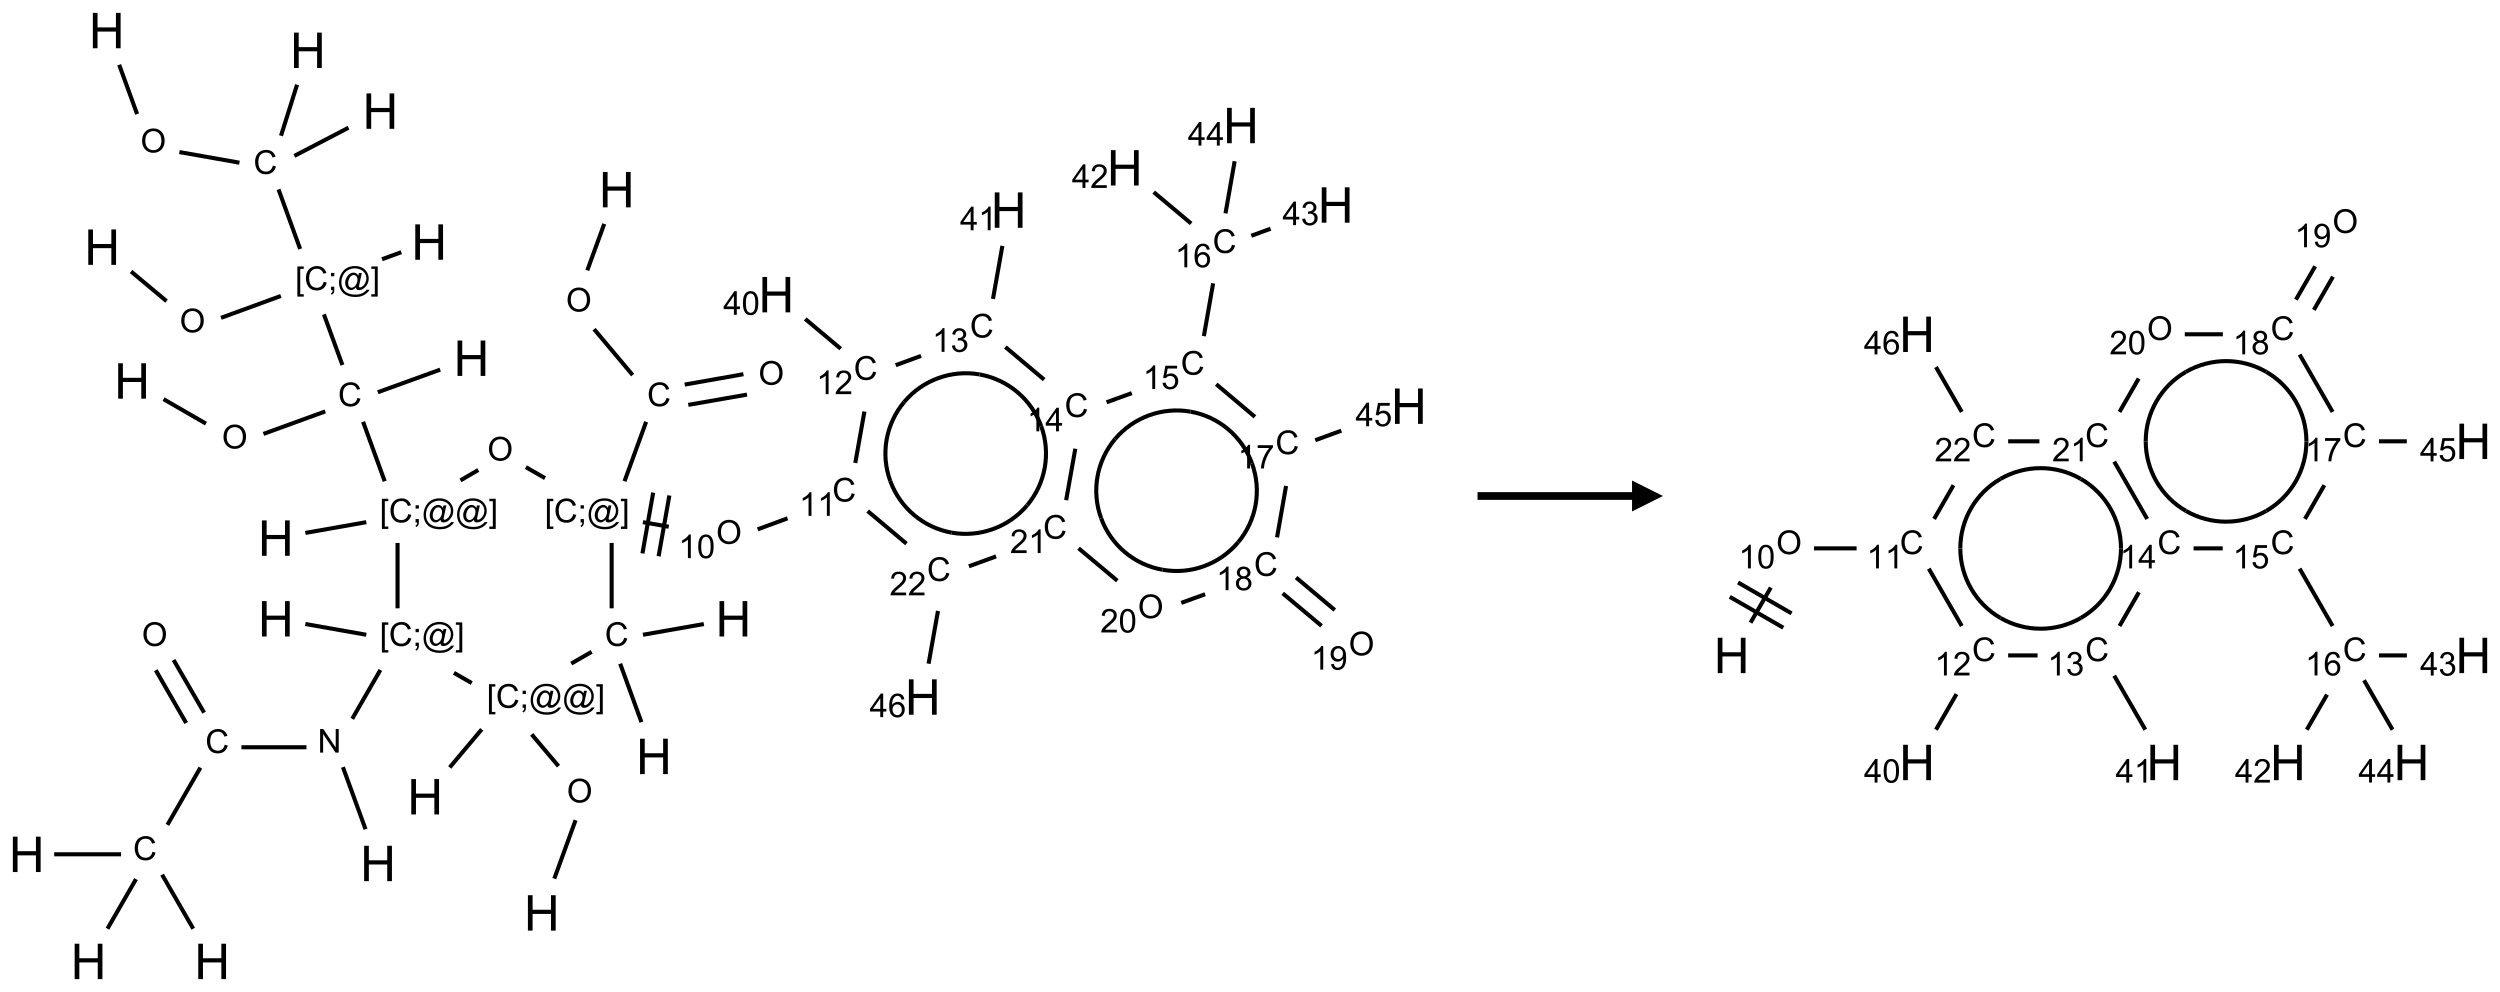 <?xml version="1.0" encoding="UTF-8"?>
<svg xmlns="http://www.w3.org/2000/svg" xmlns:xlink="http://www.w3.org/1999/xlink" width="809" height="321" viewBox="0 0 809 321">
<defs>
<g>
<g id="glyph-0-0">
<path d="M 2 0 L 2 -10 L 10 -10 L 10 0 Z M 2.25 -0.25 L 9.75 -0.25 L 9.75 -9.75 L 2.25 -9.75 Z M 2.25 -0.25 "/>
</g>
<g id="glyph-0-1">
<path d="M 1.281 0 L 1.281 -11.453 L 2.797 -11.453 L 2.797 -6.75 L 8.75 -6.75 L 8.75 -11.453 L 10.266 -11.453 L 10.266 0 L 8.75 0 L 8.75 -5.398 L 2.797 -5.398 L 2.797 0 Z M 1.281 0 "/>
</g>
<g id="glyph-1-0">
<path d="M 1.332 0 L 1.332 -6.668 L 6.668 -6.668 L 6.668 0 Z M 1.5 -0.168 L 6.5 -0.168 L 6.5 -6.5 L 1.5 -6.5 Z M 1.5 -0.168 "/>
</g>
<g id="glyph-1-1">
<path d="M 0.516 -3.719 C 0.516 -4.984 0.855 -5.977 1.535 -6.695 C 2.215 -7.414 3.094 -7.77 4.172 -7.77 C 4.875 -7.77 5.512 -7.602 6.078 -7.266 C 6.645 -6.93 7.074 -6.461 7.371 -5.855 C 7.668 -5.254 7.816 -4.57 7.816 -3.809 C 7.816 -3.035 7.66 -2.34 7.348 -1.73 C 7.035 -1.117 6.594 -0.656 6.02 -0.34 C 5.449 -0.027 4.828 0.129 4.168 0.129 C 3.449 0.129 2.805 -0.043 2.238 -0.391 C 1.672 -0.738 1.246 -1.211 0.953 -1.812 C 0.66 -2.414 0.516 -3.047 0.516 -3.719 Z M 1.559 -3.703 C 1.559 -2.781 1.805 -2.059 2.301 -1.527 C 2.793 -1 3.414 -0.734 4.16 -0.734 C 4.922 -0.734 5.547 -1 6.039 -1.535 C 6.531 -2.07 6.777 -2.828 6.777 -3.812 C 6.777 -4.434 6.672 -4.977 6.461 -5.441 C 6.25 -5.902 5.945 -6.262 5.539 -6.52 C 5.133 -6.773 4.68 -6.902 4.176 -6.902 C 3.461 -6.902 2.848 -6.656 2.332 -6.164 C 1.816 -5.672 1.559 -4.852 1.559 -3.703 Z M 1.559 -3.703 "/>
</g>
<g id="glyph-1-2">
<path d="M 6.27 -2.676 L 7.281 -2.422 C 7.07 -1.594 6.688 -0.961 6.137 -0.523 C 5.586 -0.086 4.914 0.129 4.121 0.129 C 3.297 0.129 2.629 -0.039 2.113 -0.371 C 1.598 -0.707 1.203 -1.191 0.934 -1.828 C 0.664 -2.465 0.531 -3.145 0.531 -3.875 C 0.531 -4.672 0.684 -5.363 0.988 -5.957 C 1.293 -6.547 1.723 -6.996 2.285 -7.305 C 2.844 -7.613 3.461 -7.766 4.137 -7.766 C 4.898 -7.766 5.543 -7.57 6.062 -7.184 C 6.582 -6.793 6.945 -6.246 7.152 -5.543 L 6.156 -5.309 C 5.98 -5.863 5.723 -6.266 5.387 -6.52 C 5.051 -6.773 4.625 -6.902 4.113 -6.902 C 3.527 -6.902 3.039 -6.762 2.645 -6.48 C 2.25 -6.199 1.973 -5.82 1.812 -5.348 C 1.652 -4.871 1.574 -4.383 1.574 -3.879 C 1.574 -3.23 1.668 -2.664 1.855 -2.18 C 2.047 -1.695 2.34 -1.332 2.738 -1.094 C 3.137 -0.855 3.57 -0.734 4.035 -0.734 C 4.602 -0.734 5.082 -0.898 5.473 -1.223 C 5.867 -1.551 6.133 -2.035 6.27 -2.676 Z M 6.27 -2.676 "/>
</g>
<g id="glyph-1-3">
<path d="M 0.723 2.121 L 0.723 -7.637 L 2.793 -7.637 L 2.793 -6.859 L 1.66 -6.859 L 1.66 1.344 L 2.793 1.344 L 2.793 2.121 Z M 0.723 2.121 "/>
</g>
<g id="glyph-1-4">
<path d="M 0.949 -4.465 L 0.949 -5.531 L 2.016 -5.531 L 2.016 -4.465 Z M 0.949 0 L 0.949 -1.066 L 2.016 -1.066 L 2.016 0 C 2.016 0.391 1.945 0.711 1.809 0.949 C 1.668 1.191 1.449 1.379 1.145 1.512 L 0.887 1.109 C 1.082 1.023 1.23 0.895 1.324 0.727 C 1.418 0.559 1.469 0.316 1.48 0 Z M 0.949 0 "/>
</g>
<g id="glyph-1-5">
<path d="M 6.047 -0.848 C 5.82 -0.59 5.57 -0.379 5.289 -0.223 C 5.008 -0.062 4.73 0.016 4.449 0.016 C 4.141 0.016 3.84 -0.074 3.547 -0.254 C 3.254 -0.434 3.02 -0.715 2.836 -1.09 C 2.652 -1.465 2.562 -1.875 2.562 -2.324 C 2.562 -2.875 2.703 -3.43 2.988 -3.98 C 3.27 -4.535 3.621 -4.953 4.043 -5.23 C 4.461 -5.508 4.871 -5.645 5.266 -5.645 C 5.566 -5.645 5.855 -5.566 6.129 -5.41 C 6.402 -5.25 6.641 -5.012 6.84 -4.688 L 7.016 -5.496 L 7.949 -5.496 L 7.199 -2 C 7.094 -1.516 7.043 -1.246 7.043 -1.191 C 7.043 -1.098 7.078 -1.02 7.148 -0.949 C 7.219 -0.883 7.305 -0.848 7.406 -0.848 C 7.59 -0.848 7.832 -0.953 8.129 -1.168 C 8.527 -1.445 8.84 -1.816 9.07 -2.285 C 9.301 -2.75 9.418 -3.234 9.418 -3.73 C 9.418 -4.309 9.27 -4.852 8.973 -5.355 C 8.676 -5.859 8.23 -6.262 7.645 -6.562 C 7.055 -6.863 6.406 -7.016 5.691 -7.016 C 4.879 -7.016 4.137 -6.824 3.465 -6.445 C 2.793 -6.066 2.273 -5.52 1.902 -4.809 C 1.535 -4.098 1.348 -3.34 1.348 -2.527 C 1.348 -1.676 1.535 -0.941 1.902 -0.328 C 2.273 0.285 2.809 0.742 3.508 1.035 C 4.207 1.328 4.984 1.473 5.832 1.473 C 6.742 1.473 7.504 1.32 8.121 1.016 C 8.734 0.711 9.195 0.34 9.5 -0.098 L 10.441 -0.098 C 10.266 0.266 9.961 0.637 9.531 1.016 C 9.102 1.395 8.59 1.695 7.996 1.914 C 7.402 2.133 6.688 2.246 5.848 2.246 C 5.078 2.246 4.367 2.145 3.715 1.949 C 3.066 1.75 2.512 1.453 2.051 1.055 C 1.594 0.656 1.25 0.199 1.016 -0.316 C 0.723 -0.973 0.578 -1.684 0.578 -2.441 C 0.578 -3.289 0.75 -4.098 1.098 -4.863 C 1.523 -5.805 2.125 -6.527 2.902 -7.027 C 3.684 -7.527 4.629 -7.777 5.738 -7.777 C 6.602 -7.777 7.375 -7.602 8.059 -7.246 C 8.746 -6.895 9.285 -6.371 9.684 -5.672 C 10.02 -5.07 10.188 -4.418 10.188 -3.715 C 10.188 -2.707 9.832 -1.812 9.125 -1.031 C 8.492 -0.328 7.801 0.02 7.051 0.02 C 6.812 0.02 6.617 -0.016 6.473 -0.09 C 6.324 -0.16 6.215 -0.266 6.145 -0.402 C 6.102 -0.488 6.066 -0.637 6.047 -0.848 Z M 3.527 -2.262 C 3.527 -1.785 3.641 -1.414 3.863 -1.152 C 4.09 -0.887 4.348 -0.754 4.641 -0.754 C 4.836 -0.754 5.039 -0.812 5.254 -0.93 C 5.469 -1.047 5.676 -1.219 5.871 -1.449 C 6.066 -1.676 6.23 -1.969 6.355 -2.32 C 6.48 -2.672 6.543 -3.027 6.543 -3.379 C 6.543 -3.852 6.426 -4.219 6.191 -4.48 C 5.957 -4.738 5.672 -4.871 5.332 -4.871 C 5.109 -4.871 4.902 -4.812 4.707 -4.699 C 4.512 -4.586 4.32 -4.406 4.137 -4.156 C 3.953 -3.906 3.805 -3.602 3.691 -3.246 C 3.582 -2.887 3.527 -2.559 3.527 -2.262 Z M 3.527 -2.262 "/>
</g>
<g id="glyph-1-6">
<path d="M 2.27 2.121 L 0.203 2.121 L 0.203 1.344 L 1.332 1.344 L 1.332 -6.859 L 0.203 -6.859 L 0.203 -7.637 L 2.27 -7.637 Z M 2.27 2.121 "/>
</g>
<g id="glyph-1-7">
<path d="M 3.973 0 L 3.035 0 L 3.035 -5.973 C 2.809 -5.758 2.516 -5.543 2.148 -5.328 C 1.781 -5.113 1.453 -4.953 1.16 -4.844 L 1.16 -5.75 C 1.684 -5.996 2.145 -6.297 2.535 -6.645 C 2.93 -6.996 3.207 -7.336 3.371 -7.668 L 3.973 -7.668 Z M 3.973 0 "/>
</g>
<g id="glyph-1-8">
<path d="M 0.441 -3.766 C 0.441 -4.668 0.535 -5.395 0.723 -5.945 C 0.906 -6.496 1.184 -6.922 1.551 -7.219 C 1.918 -7.516 2.375 -7.668 2.934 -7.668 C 3.344 -7.668 3.703 -7.586 4.012 -7.418 C 4.32 -7.254 4.574 -7.016 4.777 -6.707 C 4.977 -6.395 5.137 -6.016 5.25 -5.57 C 5.363 -5.125 5.422 -4.523 5.422 -3.766 C 5.422 -2.871 5.328 -2.148 5.145 -1.598 C 4.961 -1.047 4.688 -0.621 4.32 -0.32 C 3.953 -0.02 3.492 0.129 2.934 0.129 C 2.195 0.129 1.617 -0.133 1.199 -0.66 C 0.695 -1.297 0.441 -2.332 0.441 -3.766 Z M 1.406 -3.766 C 1.406 -2.512 1.555 -1.68 1.848 -1.262 C 2.141 -0.848 2.5 -0.641 2.934 -0.641 C 3.363 -0.641 3.727 -0.848 4.02 -1.266 C 4.312 -1.684 4.457 -2.516 4.457 -3.766 C 4.457 -5.023 4.312 -5.859 4.02 -6.27 C 3.727 -6.684 3.359 -6.891 2.922 -6.891 C 2.492 -6.891 2.148 -6.707 1.891 -6.344 C 1.566 -5.879 1.406 -5.02 1.406 -3.766 Z M 1.406 -3.766 "/>
</g>
<g id="glyph-1-9">
<path d="M 5.371 -0.902 L 5.371 0 L 0.324 0 C 0.316 -0.227 0.352 -0.441 0.434 -0.652 C 0.562 -0.996 0.766 -1.332 1.051 -1.668 C 1.332 -2 1.742 -2.387 2.277 -2.824 C 3.105 -3.504 3.668 -4.043 3.957 -4.441 C 4.25 -4.84 4.395 -5.215 4.395 -5.566 C 4.395 -5.938 4.262 -6.254 3.996 -6.508 C 3.73 -6.762 3.387 -6.891 2.957 -6.891 C 2.508 -6.891 2.145 -6.754 1.875 -6.484 C 1.605 -6.215 1.469 -5.84 1.465 -5.359 L 0.5 -5.457 C 0.566 -6.176 0.812 -6.727 1.246 -7.102 C 1.676 -7.477 2.254 -7.668 2.98 -7.668 C 3.711 -7.668 4.293 -7.465 4.719 -7.059 C 5.145 -6.652 5.359 -6.148 5.359 -5.547 C 5.359 -5.242 5.297 -4.941 5.172 -4.645 C 5.047 -4.352 4.84 -4.039 4.551 -3.715 C 4.262 -3.387 3.777 -2.938 3.105 -2.371 C 2.543 -1.898 2.18 -1.578 2.02 -1.41 C 1.859 -1.242 1.73 -1.07 1.625 -0.902 Z M 5.371 -0.902 "/>
</g>
<g id="glyph-1-10">
<path d="M 3.449 0 L 3.449 -1.828 L 0.137 -1.828 L 0.137 -2.688 L 3.621 -7.637 L 4.387 -7.637 L 4.387 -2.688 L 5.418 -2.688 L 5.418 -1.828 L 4.387 -1.828 L 4.387 0 Z M 3.449 -2.688 L 3.449 -6.129 L 1.059 -2.688 Z M 3.449 -2.688 "/>
</g>
<g id="glyph-1-11">
<path d="M 0.449 -2.016 L 1.387 -2.141 C 1.492 -1.609 1.676 -1.227 1.934 -0.992 C 2.191 -0.758 2.508 -0.641 2.879 -0.641 C 3.32 -0.641 3.695 -0.793 3.996 -1.098 C 4.301 -1.402 4.453 -1.781 4.453 -2.234 C 4.453 -2.664 4.312 -3.02 4.031 -3.301 C 3.75 -3.578 3.391 -3.719 2.957 -3.719 C 2.781 -3.719 2.562 -3.684 2.297 -3.613 L 2.402 -4.438 C 2.465 -4.43 2.516 -4.426 2.551 -4.426 C 2.949 -4.426 3.312 -4.531 3.629 -4.738 C 3.949 -4.949 4.109 -5.27 4.109 -5.703 C 4.109 -6.047 3.992 -6.332 3.762 -6.559 C 3.527 -6.785 3.227 -6.895 2.859 -6.895 C 2.496 -6.895 2.191 -6.781 1.949 -6.551 C 1.707 -6.324 1.547 -5.98 1.48 -5.52 L 0.543 -5.688 C 0.656 -6.316 0.918 -6.805 1.324 -7.148 C 1.73 -7.492 2.234 -7.668 2.84 -7.668 C 3.254 -7.668 3.641 -7.578 3.988 -7.398 C 4.34 -7.219 4.609 -6.977 4.793 -6.668 C 4.98 -6.359 5.074 -6.031 5.074 -5.684 C 5.074 -5.352 4.984 -5.051 4.809 -4.781 C 4.629 -4.512 4.367 -4.297 4.02 -4.137 C 4.473 -4.031 4.824 -3.816 5.074 -3.488 C 5.324 -3.16 5.449 -2.75 5.449 -2.254 C 5.449 -1.59 5.203 -1.023 4.719 -0.559 C 4.234 -0.098 3.617 0.137 2.875 0.137 C 2.203 0.137 1.648 -0.062 1.207 -0.465 C 0.762 -0.863 0.512 -1.379 0.449 -2.016 Z M 0.449 -2.016 "/>
</g>
<g id="glyph-1-12">
<path d="M 0.441 -2 L 1.426 -2.082 C 1.5 -1.605 1.668 -1.242 1.934 -1.004 C 2.199 -0.762 2.52 -0.641 2.895 -0.641 C 3.348 -0.641 3.73 -0.812 4.043 -1.152 C 4.355 -1.492 4.512 -1.941 4.512 -2.504 C 4.512 -3.039 4.359 -3.461 4.059 -3.77 C 3.758 -4.078 3.367 -4.234 2.879 -4.234 C 2.578 -4.234 2.305 -4.164 2.062 -4.027 C 1.82 -3.891 1.629 -3.715 1.488 -3.496 L 0.609 -3.609 L 1.348 -7.531 L 5.145 -7.531 L 5.145 -6.637 L 2.098 -6.637 L 1.688 -4.582 C 2.145 -4.902 2.625 -5.062 3.129 -5.062 C 3.797 -5.062 4.359 -4.832 4.816 -4.371 C 5.277 -3.91 5.504 -3.312 5.504 -2.59 C 5.504 -1.898 5.305 -1.301 4.902 -0.797 C 4.41 -0.18 3.742 0.129 2.895 0.129 C 2.199 0.129 1.633 -0.062 1.195 -0.453 C 0.758 -0.844 0.504 -1.359 0.441 -2 Z M 0.441 -2 "/>
</g>
<g id="glyph-1-13">
<path d="M 5.309 -5.766 L 4.375 -5.691 C 4.293 -6.059 4.172 -6.328 4.02 -6.496 C 3.766 -6.762 3.453 -6.895 3.082 -6.895 C 2.785 -6.895 2.523 -6.812 2.297 -6.645 C 2 -6.43 1.77 -6.117 1.598 -5.703 C 1.43 -5.289 1.34 -4.703 1.332 -3.938 C 1.559 -4.281 1.836 -4.535 2.16 -4.703 C 2.488 -4.871 2.828 -4.953 3.188 -4.953 C 3.812 -4.953 4.344 -4.723 4.785 -4.262 C 5.223 -3.801 5.441 -3.207 5.441 -2.48 C 5.441 -2 5.34 -1.555 5.133 -1.145 C 4.926 -0.73 4.641 -0.418 4.281 -0.199 C 3.922 0.02 3.512 0.129 3.051 0.129 C 2.27 0.129 1.633 -0.156 1.141 -0.73 C 0.648 -1.305 0.402 -2.254 0.402 -3.574 C 0.402 -5.051 0.672 -6.121 1.219 -6.793 C 1.695 -7.375 2.336 -7.668 3.141 -7.668 C 3.742 -7.668 4.234 -7.5 4.617 -7.16 C 5 -6.824 5.23 -6.359 5.309 -5.766 Z M 1.48 -2.473 C 1.48 -2.152 1.547 -1.844 1.684 -1.547 C 1.82 -1.25 2.016 -1.027 2.262 -0.871 C 2.508 -0.719 2.766 -0.641 3.035 -0.641 C 3.434 -0.641 3.773 -0.801 4.059 -1.121 C 4.344 -1.441 4.484 -1.875 4.484 -2.422 C 4.484 -2.949 4.344 -3.367 4.062 -3.668 C 3.781 -3.973 3.426 -4.125 3 -4.125 C 2.578 -4.125 2.219 -3.973 1.922 -3.668 C 1.625 -3.363 1.48 -2.969 1.48 -2.473 Z M 1.48 -2.473 "/>
</g>
<g id="glyph-1-14">
<path d="M 0.504 -6.637 L 0.504 -7.535 L 5.449 -7.535 L 5.449 -6.809 C 4.961 -6.289 4.48 -5.602 4.004 -4.746 C 3.527 -3.887 3.156 -3.004 2.895 -2.098 C 2.707 -1.461 2.59 -0.762 2.535 0 L 1.574 0 C 1.582 -0.602 1.703 -1.328 1.926 -2.176 C 2.152 -3.027 2.477 -3.848 2.898 -4.637 C 3.32 -5.426 3.77 -6.094 4.246 -6.637 Z M 0.504 -6.637 "/>
</g>
<g id="glyph-1-15">
<path d="M 1.887 -4.141 C 1.496 -4.281 1.207 -4.484 1.02 -4.75 C 0.832 -5.016 0.738 -5.328 0.738 -5.699 C 0.738 -6.254 0.938 -6.719 1.34 -7.098 C 1.738 -7.477 2.27 -7.668 2.934 -7.668 C 3.598 -7.668 4.137 -7.473 4.543 -7.086 C 4.949 -6.699 5.152 -6.227 5.152 -5.672 C 5.152 -5.316 5.059 -5.008 4.871 -4.746 C 4.688 -4.484 4.406 -4.281 4.027 -4.141 C 4.496 -3.988 4.852 -3.742 5.098 -3.402 C 5.34 -3.062 5.465 -2.656 5.465 -2.184 C 5.465 -1.531 5.234 -0.98 4.77 -0.535 C 4.309 -0.09 3.703 0.129 2.949 0.129 C 2.195 0.129 1.586 -0.094 1.125 -0.539 C 0.664 -0.984 0.434 -1.543 0.434 -2.207 C 0.434 -2.703 0.559 -3.121 0.809 -3.457 C 1.062 -3.793 1.422 -4.02 1.887 -4.141 Z M 1.699 -5.73 C 1.699 -5.367 1.812 -5.074 2.047 -4.844 C 2.281 -4.613 2.582 -4.5 2.953 -4.5 C 3.312 -4.5 3.609 -4.613 3.84 -4.84 C 4.07 -5.066 4.188 -5.348 4.188 -5.676 C 4.188 -6.02 4.07 -6.309 3.832 -6.543 C 3.594 -6.777 3.297 -6.895 2.941 -6.895 C 2.586 -6.895 2.289 -6.781 2.051 -6.551 C 1.816 -6.324 1.699 -6.047 1.699 -5.73 Z M 1.395 -2.203 C 1.395 -1.938 1.461 -1.676 1.586 -1.426 C 1.711 -1.176 1.902 -0.984 2.152 -0.848 C 2.402 -0.711 2.672 -0.641 2.957 -0.641 C 3.406 -0.641 3.777 -0.785 4.066 -1.074 C 4.359 -1.363 4.504 -1.727 4.504 -2.172 C 4.504 -2.625 4.355 -2.996 4.055 -3.293 C 3.754 -3.586 3.379 -3.734 2.926 -3.734 C 2.484 -3.734 2.121 -3.59 1.832 -3.297 C 1.543 -3.004 1.395 -2.641 1.395 -2.203 Z M 1.395 -2.203 "/>
</g>
<g id="glyph-1-16">
<path d="M 0.582 -1.766 L 1.484 -1.848 C 1.562 -1.426 1.707 -1.117 1.922 -0.926 C 2.137 -0.734 2.414 -0.641 2.75 -0.641 C 3.039 -0.641 3.289 -0.707 3.508 -0.84 C 3.727 -0.973 3.902 -1.148 4.043 -1.367 C 4.18 -1.586 4.297 -1.887 4.391 -2.262 C 4.484 -2.637 4.531 -3.016 4.531 -3.406 C 4.531 -3.449 4.531 -3.512 4.527 -3.594 C 4.34 -3.297 4.082 -3.055 3.758 -2.867 C 3.434 -2.68 3.082 -2.59 2.703 -2.59 C 2.07 -2.59 1.535 -2.816 1.098 -3.277 C 0.66 -3.734 0.441 -4.34 0.441 -5.09 C 0.441 -5.863 0.672 -6.484 1.129 -6.957 C 1.586 -7.43 2.156 -7.668 2.844 -7.668 C 3.34 -7.668 3.793 -7.531 4.207 -7.266 C 4.617 -7 4.93 -6.617 5.145 -6.121 C 5.355 -5.629 5.465 -4.91 5.465 -3.973 C 5.465 -2.996 5.359 -2.223 5.145 -1.645 C 4.934 -1.066 4.617 -0.625 4.199 -0.324 C 3.781 -0.02 3.293 0.129 2.73 0.129 C 2.133 0.129 1.645 -0.035 1.266 -0.367 C 0.887 -0.699 0.66 -1.164 0.582 -1.766 Z M 4.422 -5.137 C 4.422 -5.676 4.277 -6.102 3.992 -6.418 C 3.707 -6.734 3.359 -6.891 2.957 -6.891 C 2.543 -6.891 2.18 -6.719 1.871 -6.379 C 1.562 -6.039 1.406 -5.598 1.406 -5.059 C 1.406 -4.57 1.555 -4.176 1.848 -3.871 C 2.141 -3.566 2.5 -3.418 2.934 -3.418 C 3.367 -3.418 3.723 -3.57 4.004 -3.871 C 4.281 -4.176 4.422 -4.598 4.422 -5.137 Z M 4.422 -5.137 "/>
</g>
<g id="glyph-1-17">
<path d="M 0.812 0 L 0.812 -7.637 L 1.848 -7.637 L 5.859 -1.641 L 5.859 -7.637 L 6.828 -7.637 L 6.828 0 L 5.793 0 L 1.781 -6 L 1.781 0 Z M 0.812 0 "/>
</g>
</g>
</defs>
<path fill="none" stroke-width="0.033" stroke-linecap="butt" stroke-linejoin="miter" stroke="rgb(0%, 0%, 0%)" stroke-opacity="1" stroke-miterlimit="10" d="M 4.672 1.564 L 4.535 1.94 " transform="matrix(40, 0, 0, 40, 8.65, 9.891)"/>
<path fill="none" stroke-width="0.033" stroke-linecap="butt" stroke-linejoin="miter" stroke="rgb(0%, 0%, 0%)" stroke-opacity="1" stroke-miterlimit="10" d="M 4.59 2.416 L 4.902 2.787 " transform="matrix(40, 0, 0, 40, 8.65, 9.891)"/>
<path fill="none" stroke-width="0.033" stroke-linecap="butt" stroke-linejoin="miter" stroke="rgb(0%, 0%, 0%)" stroke-opacity="1" stroke-miterlimit="10" d="M 5.352 3.028 L 5.827 2.945 " transform="matrix(40, 0, 0, 40, 8.65, 9.891)"/>
<path fill="none" stroke-width="0.033" stroke-linecap="butt" stroke-linejoin="miter" stroke="rgb(0%, 0%, 0%)" stroke-opacity="1" stroke-miterlimit="10" d="M 5.323 2.864 L 5.798 2.78 " transform="matrix(40, 0, 0, 40, 8.65, 9.891)"/>
<path fill="none" stroke-width="0.033" stroke-linecap="butt" stroke-linejoin="miter" stroke="rgb(0%, 0%, 0%)" stroke-opacity="1" stroke-miterlimit="10" d="M 5.011 3.165 L 4.836 3.646 " transform="matrix(40, 0, 0, 40, 8.65, 9.891)"/>
<path fill="none" stroke-width="0.033" stroke-linecap="butt" stroke-linejoin="miter" stroke="rgb(0%, 0%, 0%)" stroke-opacity="1" stroke-miterlimit="10" d="M 4.985 3.977 L 5.194 4.014 " transform="matrix(40, 0, 0, 40, 8.65, 9.891)"/>
<path fill="none" stroke-width="0.033" stroke-linecap="butt" stroke-linejoin="miter" stroke="rgb(0%, 0%, 0%)" stroke-opacity="1" stroke-miterlimit="10" d="M 5.112 4.253 L 5.199 3.761 " transform="matrix(40, 0, 0, 40, 8.65, 9.891)"/>
<path fill="none" stroke-width="0.033" stroke-linecap="butt" stroke-linejoin="miter" stroke="rgb(0%, 0%, 0%)" stroke-opacity="1" stroke-miterlimit="10" d="M 4.981 4.23 L 5.068 3.738 " transform="matrix(40, 0, 0, 40, 8.65, 9.891)"/>
<path fill="none" stroke-width="0.033" stroke-linecap="butt" stroke-linejoin="miter" stroke="rgb(0%, 0%, 0%)" stroke-opacity="1" stroke-miterlimit="10" d="M 5.913 4.035 L 6.155 3.946 " transform="matrix(40, 0, 0, 40, 8.65, 9.891)"/>
<path fill="none" stroke-width="0.033" stroke-linecap="butt" stroke-linejoin="miter" stroke="rgb(0%, 0%, 0%)" stroke-opacity="1" stroke-miterlimit="10" d="M 6.703 3.498 L 6.777 3.082 " transform="matrix(40, 0, 0, 40, 8.65, 9.891)"/>
<path fill="none" stroke-width="0.033" stroke-linecap="butt" stroke-linejoin="miter" stroke="rgb(0%, 0%, 0%)" stroke-opacity="1" stroke-miterlimit="10" d="M 6.585 2.574 L 6.298 2.333 " transform="matrix(40, 0, 0, 40, 8.65, 9.891)"/>
<path fill="none" stroke-width="0.033" stroke-linecap="butt" stroke-linejoin="miter" stroke="rgb(0%, 0%, 0%)" stroke-opacity="1" stroke-miterlimit="10" d="M 7.03 2.707 L 7.235 2.632 " transform="matrix(40, 0, 0, 40, 8.65, 9.891)"/>
<path fill="none" stroke-width="0.033" stroke-linecap="butt" stroke-linejoin="miter" stroke="rgb(0%, 0%, 0%)" stroke-opacity="1" stroke-miterlimit="10" d="M 7.817 2.171 L 7.893 1.742 " transform="matrix(40, 0, 0, 40, 8.65, 9.891)"/>
<path fill="none" stroke-width="0.033" stroke-linecap="butt" stroke-linejoin="miter" stroke="rgb(0%, 0%, 0%)" stroke-opacity="1" stroke-miterlimit="10" d="M 7.917 2.56 L 8.231 2.824 " transform="matrix(40, 0, 0, 40, 8.65, 9.891)"/>
<path fill="none" stroke-width="0.033" stroke-linecap="butt" stroke-linejoin="miter" stroke="rgb(0%, 0%, 0%)" stroke-opacity="1" stroke-miterlimit="10" d="M 8.736 3.007 L 8.94 2.933 " transform="matrix(40, 0, 0, 40, 8.65, 9.891)"/>
<path fill="none" stroke-width="0.033" stroke-linecap="butt" stroke-linejoin="miter" stroke="rgb(0%, 0%, 0%)" stroke-opacity="1" stroke-miterlimit="10" d="M 9.523 2.472 L 9.598 2.045 " transform="matrix(40, 0, 0, 40, 8.65, 9.891)"/>
<path fill="none" stroke-width="0.033" stroke-linecap="butt" stroke-linejoin="miter" stroke="rgb(0%, 0%, 0%)" stroke-opacity="1" stroke-miterlimit="10" d="M 9.42 1.561 L 9.117 1.307 " transform="matrix(40, 0, 0, 40, 8.65, 9.891)"/>
<path fill="none" stroke-width="0.033" stroke-linecap="butt" stroke-linejoin="miter" stroke="rgb(0%, 0%, 0%)" stroke-opacity="1" stroke-miterlimit="10" d="M 9.907 1.66 L 10.063 1.603 " transform="matrix(40, 0, 0, 40, 8.65, 9.891)"/>
<path fill="none" stroke-width="0.033" stroke-linecap="butt" stroke-linejoin="miter" stroke="rgb(0%, 0%, 0%)" stroke-opacity="1" stroke-miterlimit="10" d="M 9.698 1.479 L 9.772 1.057 " transform="matrix(40, 0, 0, 40, 8.65, 9.891)"/>
<path fill="none" stroke-width="0.033" stroke-linecap="butt" stroke-linejoin="miter" stroke="rgb(0%, 0%, 0%)" stroke-opacity="1" stroke-miterlimit="10" d="M 9.623 2.861 L 9.936 3.125 " transform="matrix(40, 0, 0, 40, 8.65, 9.891)"/>
<path fill="none" stroke-width="0.033" stroke-linecap="butt" stroke-linejoin="miter" stroke="rgb(0%, 0%, 0%)" stroke-opacity="1" stroke-miterlimit="10" d="M 10.424 3.314 L 10.635 3.237 " transform="matrix(40, 0, 0, 40, 8.65, 9.891)"/>
<path fill="none" stroke-width="0.033" stroke-linecap="butt" stroke-linejoin="miter" stroke="rgb(0%, 0%, 0%)" stroke-opacity="1" stroke-miterlimit="10" d="M 10.188 3.684 L 10.115 4.1 " transform="matrix(40, 0, 0, 40, 8.65, 9.891)"/>
<path fill="none" stroke-width="0.033" stroke-linecap="butt" stroke-linejoin="miter" stroke="rgb(0%, 0%, 0%)" stroke-opacity="1" stroke-miterlimit="10" d="M 10.161 4.553 L 10.475 4.816 " transform="matrix(40, 0, 0, 40, 8.65, 9.891)"/>
<path fill="none" stroke-width="0.033" stroke-linecap="butt" stroke-linejoin="miter" stroke="rgb(0%, 0%, 0%)" stroke-opacity="1" stroke-miterlimit="10" d="M 10.269 4.425 L 10.582 4.688 " transform="matrix(40, 0, 0, 40, 8.65, 9.891)"/>
<path fill="none" stroke-width="0.033" stroke-linecap="butt" stroke-linejoin="miter" stroke="rgb(0%, 0%, 0%)" stroke-opacity="1" stroke-miterlimit="10" d="M 9.533 4.56 L 9.34 4.63 " transform="matrix(40, 0, 0, 40, 8.65, 9.891)"/>
<path fill="none" stroke-width="0.033" stroke-linecap="butt" stroke-linejoin="miter" stroke="rgb(0%, 0%, 0%)" stroke-opacity="1" stroke-miterlimit="10" d="M 8.823 4.451 L 8.509 4.188 " transform="matrix(40, 0, 0, 40, 8.65, 9.891)"/>
<path fill="none" stroke-width="0.033" stroke-linecap="butt" stroke-linejoin="miter" stroke="rgb(0%, 0%, 0%)" stroke-opacity="1" stroke-miterlimit="10" d="M 8.409 3.799 L 8.483 3.383 " transform="matrix(40, 0, 0, 40, 8.65, 9.891)"/>
<path fill="none" stroke-width="0.033" stroke-linecap="butt" stroke-linejoin="miter" stroke="rgb(0%, 0%, 0%)" stroke-opacity="1" stroke-miterlimit="10" d="M 7.842 4.254 L 7.622 4.334 " transform="matrix(40, 0, 0, 40, 8.65, 9.891)"/>
<path fill="none" stroke-width="0.033" stroke-linecap="butt" stroke-linejoin="miter" stroke="rgb(0%, 0%, 0%)" stroke-opacity="1" stroke-miterlimit="10" d="M 7.117 4.151 L 6.803 3.887 " transform="matrix(40, 0, 0, 40, 8.65, 9.891)"/>
<path fill="none" stroke-width="0.033" stroke-linecap="butt" stroke-linejoin="miter" stroke="rgb(0%, 0%, 0%)" stroke-opacity="1" stroke-miterlimit="10" d="M 7.372 4.695 L 7.296 5.122 " transform="matrix(40, 0, 0, 40, 8.65, 9.891)"/>
<path fill="none" stroke-width="0.033" stroke-linecap="butt" stroke-linejoin="miter" stroke="rgb(0%, 0%, 0%)" stroke-opacity="1" stroke-miterlimit="10" d="M 4.193 3.621 L 4.038 3.532 " transform="matrix(40, 0, 0, 40, 8.65, 9.891)"/>
<path fill="none" stroke-width="0.033" stroke-linecap="butt" stroke-linejoin="miter" stroke="rgb(0%, 0%, 0%)" stroke-opacity="1" stroke-miterlimit="10" d="M 3.653 3.555 L 3.509 3.639 " transform="matrix(40, 0, 0, 40, 8.65, 9.891)"/>
<path fill="none" stroke-width="0.033" stroke-linecap="butt" stroke-linejoin="miter" stroke="rgb(0%, 0%, 0%)" stroke-opacity="1" stroke-miterlimit="10" d="M 2.747 3.977 L 2.254 4.064 " transform="matrix(40, 0, 0, 40, 8.65, 9.891)"/>
<path fill="none" stroke-width="0.033" stroke-linecap="butt" stroke-linejoin="miter" stroke="rgb(0%, 0%, 0%)" stroke-opacity="1" stroke-miterlimit="10" d="M 2.896 3.646 L 2.721 3.165 " transform="matrix(40, 0, 0, 40, 8.65, 9.891)"/>
<path fill="none" stroke-width="0.033" stroke-linecap="butt" stroke-linejoin="miter" stroke="rgb(0%, 0%, 0%)" stroke-opacity="1" stroke-miterlimit="10" d="M 2.84 2.926 L 3.345 2.743 " transform="matrix(40, 0, 0, 40, 8.65, 9.891)"/>
<path fill="none" stroke-width="0.033" stroke-linecap="butt" stroke-linejoin="miter" stroke="rgb(0%, 0%, 0%)" stroke-opacity="1" stroke-miterlimit="10" d="M 2.415 3.081 L 1.915 3.263 " transform="matrix(40, 0, 0, 40, 8.65, 9.891)"/>
<path fill="none" stroke-width="0.033" stroke-linecap="butt" stroke-linejoin="miter" stroke="rgb(0%, 0%, 0%)" stroke-opacity="1" stroke-miterlimit="10" d="M 1.45 3.18 L 1.107 2.982 " transform="matrix(40, 0, 0, 40, 8.65, 9.891)"/>
<path fill="none" stroke-width="0.033" stroke-linecap="butt" stroke-linejoin="miter" stroke="rgb(0%, 0%, 0%)" stroke-opacity="1" stroke-miterlimit="10" d="M 2.554 2.706 L 2.404 2.296 " transform="matrix(40, 0, 0, 40, 8.65, 9.891)"/>
<path fill="none" stroke-width="0.033" stroke-linecap="butt" stroke-linejoin="miter" stroke="rgb(0%, 0%, 0%)" stroke-opacity="1" stroke-miterlimit="10" d="M 2.874 1.85 L 3.03 1.793 " transform="matrix(40, 0, 0, 40, 8.65, 9.891)"/>
<path fill="none" stroke-width="0.033" stroke-linecap="butt" stroke-linejoin="miter" stroke="rgb(0%, 0%, 0%)" stroke-opacity="1" stroke-miterlimit="10" d="M 2.056 2.147 L 1.572 2.324 " transform="matrix(40, 0, 0, 40, 8.65, 9.891)"/>
<path fill="none" stroke-width="0.033" stroke-linecap="butt" stroke-linejoin="miter" stroke="rgb(0%, 0%, 0%)" stroke-opacity="1" stroke-miterlimit="10" d="M 1.131 2.189 L 0.844 1.949 " transform="matrix(40, 0, 0, 40, 8.65, 9.891)"/>
<path fill="none" stroke-width="0.033" stroke-linecap="butt" stroke-linejoin="miter" stroke="rgb(0%, 0%, 0%)" stroke-opacity="1" stroke-miterlimit="10" d="M 2.212 1.767 L 2.037 1.285 " transform="matrix(40, 0, 0, 40, 8.65, 9.891)"/>
<path fill="none" stroke-width="0.033" stroke-linecap="butt" stroke-linejoin="miter" stroke="rgb(0%, 0%, 0%)" stroke-opacity="1" stroke-miterlimit="10" d="M 2.057 0.851 L 2.187 0.438 " transform="matrix(40, 0, 0, 40, 8.65, 9.891)"/>
<path fill="none" stroke-width="0.033" stroke-linecap="butt" stroke-linejoin="miter" stroke="rgb(0%, 0%, 0%)" stroke-opacity="1" stroke-miterlimit="10" d="M 2.165 1.014 L 2.603 0.786 " transform="matrix(40, 0, 0, 40, 8.65, 9.891)"/>
<path fill="none" stroke-width="0.033" stroke-linecap="butt" stroke-linejoin="miter" stroke="rgb(0%, 0%, 0%)" stroke-opacity="1" stroke-miterlimit="10" d="M 1.721 1.069 L 1.235 0.983 " transform="matrix(40, 0, 0, 40, 8.65, 9.891)"/>
<path fill="none" stroke-width="0.033" stroke-linecap="butt" stroke-linejoin="miter" stroke="rgb(0%, 0%, 0%)" stroke-opacity="1" stroke-miterlimit="10" d="M 0.893 0.676 L 0.748 0.277 " transform="matrix(40, 0, 0, 40, 8.65, 9.891)"/>
<path fill="none" stroke-width="0.033" stroke-linecap="butt" stroke-linejoin="miter" stroke="rgb(0%, 0%, 0%)" stroke-opacity="1" stroke-miterlimit="10" d="M 3 4.145 L 3 4.674 " transform="matrix(40, 0, 0, 40, 8.65, 9.891)"/>
<path fill="none" stroke-width="0.033" stroke-linecap="butt" stroke-linejoin="miter" stroke="rgb(0%, 0%, 0%)" stroke-opacity="1" stroke-miterlimit="10" d="M 2.747 4.888 L 2.254 4.801 " transform="matrix(40, 0, 0, 40, 8.65, 9.891)"/>
<path fill="none" stroke-width="0.033" stroke-linecap="butt" stroke-linejoin="miter" stroke="rgb(0%, 0%, 0%)" stroke-opacity="1" stroke-miterlimit="10" d="M 2.861 5.173 L 2.633 5.568 " transform="matrix(40, 0, 0, 40, 8.65, 9.891)"/>
<path fill="none" stroke-width="0.033" stroke-linecap="butt" stroke-linejoin="miter" stroke="rgb(0%, 0%, 0%)" stroke-opacity="1" stroke-miterlimit="10" d="M 2.558 5.959 L 2.741 6.461 " transform="matrix(40, 0, 0, 40, 8.65, 9.891)"/>
<path fill="none" stroke-width="0.033" stroke-linecap="butt" stroke-linejoin="miter" stroke="rgb(0%, 0%, 0%)" stroke-opacity="1" stroke-miterlimit="10" d="M 2.263 5.798 L 1.737 5.798 " transform="matrix(40, 0, 0, 40, 8.65, 9.891)"/>
<path fill="none" stroke-width="0.033" stroke-linecap="butt" stroke-linejoin="miter" stroke="rgb(0%, 0%, 0%)" stroke-opacity="1" stroke-miterlimit="10" d="M 1.435 5.518 L 1.188 5.092 " transform="matrix(40, 0, 0, 40, 8.65, 9.891)"/>
<path fill="none" stroke-width="0.033" stroke-linecap="butt" stroke-linejoin="miter" stroke="rgb(0%, 0%, 0%)" stroke-opacity="1" stroke-miterlimit="10" d="M 1.29 5.602 L 1.044 5.175 " transform="matrix(40, 0, 0, 40, 8.65, 9.891)"/>
<path fill="none" stroke-width="0.033" stroke-linecap="butt" stroke-linejoin="miter" stroke="rgb(0%, 0%, 0%)" stroke-opacity="1" stroke-miterlimit="10" d="M 1.405 5.963 L 1.138 6.426 " transform="matrix(40, 0, 0, 40, 8.65, 9.891)"/>
<path fill="none" stroke-width="0.033" stroke-linecap="butt" stroke-linejoin="miter" stroke="rgb(0%, 0%, 0%)" stroke-opacity="1" stroke-miterlimit="10" d="M 1.095 6.829 L 1.347 7.266 " transform="matrix(40, 0, 0, 40, 8.65, 9.891)"/>
<path fill="none" stroke-width="0.033" stroke-linecap="butt" stroke-linejoin="miter" stroke="rgb(0%, 0%, 0%)" stroke-opacity="1" stroke-miterlimit="10" d="M 0.763 6.664 L 0.222 6.664 " transform="matrix(40, 0, 0, 40, 8.65, 9.891)"/>
<path fill="none" stroke-width="0.033" stroke-linecap="butt" stroke-linejoin="miter" stroke="rgb(0%, 0%, 0%)" stroke-opacity="1" stroke-miterlimit="10" d="M 0.884 6.865 L 0.653 7.266 " transform="matrix(40, 0, 0, 40, 8.65, 9.891)"/>
<path fill="none" stroke-width="0.033" stroke-linecap="butt" stroke-linejoin="miter" stroke="rgb(0%, 0%, 0%)" stroke-opacity="1" stroke-miterlimit="10" d="M 3.456 5.196 L 3.6 5.279 " transform="matrix(40, 0, 0, 40, 8.65, 9.891)"/>
<path fill="none" stroke-width="0.033" stroke-linecap="butt" stroke-linejoin="miter" stroke="rgb(0%, 0%, 0%)" stroke-opacity="1" stroke-miterlimit="10" d="M 3.681 5.653 L 3.422 5.961 " transform="matrix(40, 0, 0, 40, 8.65, 9.891)"/>
<path fill="none" stroke-width="0.033" stroke-linecap="butt" stroke-linejoin="miter" stroke="rgb(0%, 0%, 0%)" stroke-opacity="1" stroke-miterlimit="10" d="M 4.085 5.694 L 4.302 5.951 " transform="matrix(40, 0, 0, 40, 8.65, 9.891)"/>
<path fill="none" stroke-width="0.033" stroke-linecap="butt" stroke-linejoin="miter" stroke="rgb(0%, 0%, 0%)" stroke-opacity="1" stroke-miterlimit="10" d="M 4.44 6.388 L 4.268 6.861 " transform="matrix(40, 0, 0, 40, 8.65, 9.891)"/>
<path fill="none" stroke-width="0.033" stroke-linecap="butt" stroke-linejoin="miter" stroke="rgb(0%, 0%, 0%)" stroke-opacity="1" stroke-miterlimit="10" d="M 4.405 5.121 L 4.57 5.026 " transform="matrix(40, 0, 0, 40, 8.65, 9.891)"/>
<path fill="none" stroke-width="0.033" stroke-linecap="butt" stroke-linejoin="miter" stroke="rgb(0%, 0%, 0%)" stroke-opacity="1" stroke-miterlimit="10" d="M 4.732 4.674 L 4.732 4.145 " transform="matrix(40, 0, 0, 40, 8.65, 9.891)"/>
<path fill="none" stroke-width="0.033" stroke-linecap="butt" stroke-linejoin="miter" stroke="rgb(0%, 0%, 0%)" stroke-opacity="1" stroke-miterlimit="10" d="M 4.801 5.122 L 4.973 5.595 " transform="matrix(40, 0, 0, 40, 8.65, 9.891)"/>
<path fill="none" stroke-width="0.033" stroke-linecap="butt" stroke-linejoin="miter" stroke="rgb(0%, 0%, 0%)" stroke-opacity="1" stroke-miterlimit="10" d="M 4.985 4.888 L 5.478 4.801 " transform="matrix(40, 0, 0, 40, 8.65, 9.891)"/>
<path fill="none" stroke-width="0.033" stroke-linecap="butt" stroke-linejoin="miter" stroke="rgb(0%, 0%, 0%)" stroke-opacity="1" stroke-miterlimit="10" d="M 6.986 3.644 C 6.906 3.426 6.95 3.182 7.099 3.004 " transform="matrix(40, 0, 0, 40, 8.65, 9.891)"/>
<path fill="none" stroke-width="0.033" stroke-linecap="butt" stroke-linejoin="miter" stroke="rgb(0%, 0%, 0%)" stroke-opacity="1" stroke-miterlimit="10" d="M 7.483 4.062 C 7.255 4.021 7.065 3.862 6.986 3.644 " transform="matrix(40, 0, 0, 40, 8.65, 9.891)"/>
<path fill="none" stroke-width="0.033" stroke-linecap="butt" stroke-linejoin="miter" stroke="rgb(0%, 0%, 0%)" stroke-opacity="1" stroke-miterlimit="10" d="M 8.094 3.84 C 7.945 4.017 7.712 4.102 7.483 4.062 " transform="matrix(40, 0, 0, 40, 8.65, 9.891)"/>
<path fill="none" stroke-width="0.033" stroke-linecap="butt" stroke-linejoin="miter" stroke="rgb(0%, 0%, 0%)" stroke-opacity="1" stroke-miterlimit="10" d="M 8.207 3.2 C 8.286 3.418 8.243 3.662 8.094 3.84 " transform="matrix(40, 0, 0, 40, 8.65, 9.891)"/>
<path fill="none" stroke-width="0.033" stroke-linecap="butt" stroke-linejoin="miter" stroke="rgb(0%, 0%, 0%)" stroke-opacity="1" stroke-miterlimit="10" d="M 7.709 2.782 C 7.938 2.823 8.127 2.982 8.207 3.2 " transform="matrix(40, 0, 0, 40, 8.65, 9.891)"/>
<path fill="none" stroke-width="0.033" stroke-linecap="butt" stroke-linejoin="miter" stroke="rgb(0%, 0%, 0%)" stroke-opacity="1" stroke-miterlimit="10" d="M 7.099 3.004 C 7.248 2.827 7.481 2.742 7.709 2.782 " transform="matrix(40, 0, 0, 40, 8.65, 9.891)"/>
<path fill="none" stroke-width="0.033" stroke-linecap="butt" stroke-linejoin="miter" stroke="rgb(0%, 0%, 0%)" stroke-opacity="1" stroke-miterlimit="10" d="M 8.804 3.305 C 8.954 3.128 9.186 3.043 9.415 3.083 " transform="matrix(40, 0, 0, 40, 8.65, 9.891)"/>
<path fill="none" stroke-width="0.033" stroke-linecap="butt" stroke-linejoin="miter" stroke="rgb(0%, 0%, 0%)" stroke-opacity="1" stroke-miterlimit="10" d="M 8.692 3.945 C 8.612 3.727 8.655 3.483 8.804 3.305 " transform="matrix(40, 0, 0, 40, 8.65, 9.891)"/>
<path fill="none" stroke-width="0.033" stroke-linecap="butt" stroke-linejoin="miter" stroke="rgb(0%, 0%, 0%)" stroke-opacity="1" stroke-miterlimit="10" d="M 9.189 4.362 C 8.961 4.322 8.771 4.163 8.692 3.945 " transform="matrix(40, 0, 0, 40, 8.65, 9.891)"/>
<path fill="none" stroke-width="0.033" stroke-linecap="butt" stroke-linejoin="miter" stroke="rgb(0%, 0%, 0%)" stroke-opacity="1" stroke-miterlimit="10" d="M 9.8 4.14 C 9.65 4.318 9.418 4.403 9.189 4.362 " transform="matrix(40, 0, 0, 40, 8.65, 9.891)"/>
<path fill="none" stroke-width="0.033" stroke-linecap="butt" stroke-linejoin="miter" stroke="rgb(0%, 0%, 0%)" stroke-opacity="1" stroke-miterlimit="10" d="M 9.912 3.501 C 9.992 3.719 9.949 3.962 9.8 4.14 " transform="matrix(40, 0, 0, 40, 8.65, 9.891)"/>
<path fill="none" stroke-width="0.033" stroke-linecap="butt" stroke-linejoin="miter" stroke="rgb(0%, 0%, 0%)" stroke-opacity="1" stroke-miterlimit="10" d="M 9.415 3.083 C 9.643 3.123 9.833 3.283 9.912 3.501 " transform="matrix(40, 0, 0, 40, 8.65, 9.891)"/>
<g fill="rgb(0%, 0%, 0%)" fill-opacity="1">
<use xlink:href="#glyph-0-1" x="193.809" y="67.098"/>
</g>
<g fill="rgb(0%, 0%, 0%)" fill-opacity="1">
<use xlink:href="#glyph-1-1" x="183.148" y="100.805"/>
</g>
<g fill="rgb(0%, 0%, 0%)" fill-opacity="1">
<use xlink:href="#glyph-1-2" x="209.395" y="131.445"/>
</g>
<g fill="rgb(0%, 0%, 0%)" fill-opacity="1">
<use xlink:href="#glyph-1-1" x="245.43" y="124.504"/>
</g>
<g fill="rgb(0%, 0%, 0%)" fill-opacity="1">
<use xlink:href="#glyph-1-3" x="176.266" y="169.039"/>
<use xlink:href="#glyph-1-2" x="179.229" y="169.039"/>
<use xlink:href="#glyph-1-4" x="186.932" y="169.039"/>
<use xlink:href="#glyph-1-5" x="189.896" y="169.039"/>
<use xlink:href="#glyph-1-6" x="200.724" y="169.039"/>
</g>
<g fill="rgb(0%, 0%, 0%)" fill-opacity="1">
<use xlink:href="#glyph-1-1" x="231.746" y="175.98"/>
</g>
<g fill="rgb(0%, 0%, 0%)" fill-opacity="1">
<use xlink:href="#glyph-1-7" x="219.574" y="180.613"/>
<use xlink:href="#glyph-1-8" x="225.507" y="180.613"/>
</g>
<g fill="rgb(0%, 0%, 0%)" fill-opacity="1">
<use xlink:href="#glyph-1-2" x="269.32" y="162.297"/>
</g>
<g fill="rgb(0%, 0%, 0%)" fill-opacity="1">
<use xlink:href="#glyph-1-7" x="258.609" y="166.934"/>
<use xlink:href="#glyph-1-7" x="264.542" y="166.934"/>
</g>
<g fill="rgb(0%, 0%, 0%)" fill-opacity="1">
<use xlink:href="#glyph-1-2" x="276.266" y="122.906"/>
</g>
<g fill="rgb(0%, 0%, 0%)" fill-opacity="1">
<use xlink:href="#glyph-1-7" x="264.16" y="127.539"/>
<use xlink:href="#glyph-1-9" x="270.092" y="127.539"/>
</g>
<g fill="rgb(0%, 0%, 0%)" fill-opacity="1">
<use xlink:href="#glyph-0-1" x="245.445" y="101.078"/>
</g>
<g fill="rgb(0%, 0%, 0%)" fill-opacity="1">
<use xlink:href="#glyph-1-10" x="234.035" y="101.867"/>
<use xlink:href="#glyph-1-8" x="239.967" y="101.867"/>
</g>
<g fill="rgb(0%, 0%, 0%)" fill-opacity="1">
<use xlink:href="#glyph-1-2" x="313.852" y="109.223"/>
</g>
<g fill="rgb(0%, 0%, 0%)" fill-opacity="1">
<use xlink:href="#glyph-1-7" x="301.668" y="113.859"/>
<use xlink:href="#glyph-1-11" x="307.6" y="113.859"/>
</g>
<g fill="rgb(0%, 0%, 0%)" fill-opacity="1">
<use xlink:href="#glyph-0-1" x="320.621" y="73.715"/>
</g>
<g fill="rgb(0%, 0%, 0%)" fill-opacity="1">
<use xlink:href="#glyph-1-10" x="310.66" y="74.508"/>
<use xlink:href="#glyph-1-7" x="316.592" y="74.508"/>
</g>
<g fill="rgb(0%, 0%, 0%)" fill-opacity="1">
<use xlink:href="#glyph-1-2" x="344.496" y="134.938"/>
</g>
<g fill="rgb(0%, 0%, 0%)" fill-opacity="1">
<use xlink:href="#glyph-1-7" x="332.34" y="139.57"/>
<use xlink:href="#glyph-1-10" x="338.272" y="139.57"/>
</g>
<g fill="rgb(0%, 0%, 0%)" fill-opacity="1">
<use xlink:href="#glyph-1-2" x="382.082" y="121.254"/>
</g>
<g fill="rgb(0%, 0%, 0%)" fill-opacity="1">
<use xlink:href="#glyph-1-7" x="369.84" y="125.891"/>
<use xlink:href="#glyph-1-12" x="375.772" y="125.891"/>
</g>
<g fill="rgb(0%, 0%, 0%)" fill-opacity="1">
<use xlink:href="#glyph-1-2" x="392.402" y="81.863"/>
</g>
<g fill="rgb(0%, 0%, 0%)" fill-opacity="1">
<use xlink:href="#glyph-1-7" x="380.223" y="86.5"/>
<use xlink:href="#glyph-1-13" x="386.155" y="86.5"/>
</g>
<g fill="rgb(0%, 0%, 0%)" fill-opacity="1">
<use xlink:href="#glyph-0-1" x="358.207" y="60.035"/>
</g>
<g fill="rgb(0%, 0%, 0%)" fill-opacity="1">
<use xlink:href="#glyph-1-10" x="346.852" y="60.824"/>
<use xlink:href="#glyph-1-9" x="352.784" y="60.824"/>
</g>
<g fill="rgb(0%, 0%, 0%)" fill-opacity="1">
<use xlink:href="#glyph-0-1" x="426.438" y="72.066"/>
</g>
<g fill="rgb(0%, 0%, 0%)" fill-opacity="1">
<use xlink:href="#glyph-1-10" x="415.004" y="72.855"/>
<use xlink:href="#glyph-1-11" x="420.936" y="72.855"/>
</g>
<g fill="rgb(0%, 0%, 0%)" fill-opacity="1">
<use xlink:href="#glyph-0-1" x="395.797" y="46.352"/>
</g>
<g fill="rgb(0%, 0%, 0%)" fill-opacity="1">
<use xlink:href="#glyph-1-10" x="384.395" y="47.113"/>
<use xlink:href="#glyph-1-10" x="390.327" y="47.113"/>
</g>
<g fill="rgb(0%, 0%, 0%)" fill-opacity="1">
<use xlink:href="#glyph-1-2" x="412.727" y="146.965"/>
</g>
<g fill="rgb(0%, 0%, 0%)" fill-opacity="1">
<use xlink:href="#glyph-1-7" x="400.539" y="151.602"/>
<use xlink:href="#glyph-1-14" x="406.471" y="151.602"/>
</g>
<g fill="rgb(0%, 0%, 0%)" fill-opacity="1">
<use xlink:href="#glyph-0-1" x="450.133" y="137.168"/>
</g>
<g fill="rgb(0%, 0%, 0%)" fill-opacity="1">
<use xlink:href="#glyph-1-10" x="438.641" y="137.93"/>
<use xlink:href="#glyph-1-12" x="444.573" y="137.93"/>
</g>
<g fill="rgb(0%, 0%, 0%)" fill-opacity="1">
<use xlink:href="#glyph-1-2" x="405.777" y="186.359"/>
</g>
<g fill="rgb(0%, 0%, 0%)" fill-opacity="1">
<use xlink:href="#glyph-1-7" x="393.578" y="190.996"/>
<use xlink:href="#glyph-1-15" x="399.51" y="190.996"/>
</g>
<g fill="rgb(0%, 0%, 0%)" fill-opacity="1">
<use xlink:href="#glyph-1-1" x="436.438" y="212.074"/>
</g>
<g fill="rgb(0%, 0%, 0%)" fill-opacity="1">
<use xlink:href="#glyph-1-7" x="424.219" y="216.707"/>
<use xlink:href="#glyph-1-16" x="430.151" y="216.707"/>
</g>
<g fill="rgb(0%, 0%, 0%)" fill-opacity="1">
<use xlink:href="#glyph-1-1" x="368.207" y="200.043"/>
</g>
<g fill="rgb(0%, 0%, 0%)" fill-opacity="1">
<use xlink:href="#glyph-1-9" x="356.035" y="204.676"/>
<use xlink:href="#glyph-1-8" x="361.967" y="204.676"/>
</g>
<g fill="rgb(0%, 0%, 0%)" fill-opacity="1">
<use xlink:href="#glyph-1-2" x="337.551" y="174.328"/>
</g>
<g fill="rgb(0%, 0%, 0%)" fill-opacity="1">
<use xlink:href="#glyph-1-9" x="326.84" y="178.965"/>
<use xlink:href="#glyph-1-7" x="332.772" y="178.965"/>
</g>
<g fill="rgb(0%, 0%, 0%)" fill-opacity="1">
<use xlink:href="#glyph-1-2" x="299.961" y="188.008"/>
</g>
<g fill="rgb(0%, 0%, 0%)" fill-opacity="1">
<use xlink:href="#glyph-1-9" x="287.855" y="192.645"/>
<use xlink:href="#glyph-1-9" x="293.788" y="192.645"/>
</g>
<g fill="rgb(0%, 0%, 0%)" fill-opacity="1">
<use xlink:href="#glyph-0-1" x="292.836" y="231.285"/>
</g>
<g fill="rgb(0%, 0%, 0%)" fill-opacity="1">
<use xlink:href="#glyph-1-10" x="281.406" y="232.074"/>
<use xlink:href="#glyph-1-13" x="287.339" y="232.074"/>
</g>
<g fill="rgb(0%, 0%, 0%)" fill-opacity="1">
<use xlink:href="#glyph-1-1" x="157.715" y="149.035"/>
</g>
<g fill="rgb(0%, 0%, 0%)" fill-opacity="1">
<use xlink:href="#glyph-1-3" x="122.863" y="169.039"/>
<use xlink:href="#glyph-1-2" x="125.827" y="169.039"/>
<use xlink:href="#glyph-1-4" x="133.53" y="169.039"/>
<use xlink:href="#glyph-1-5" x="136.493" y="169.039"/>
<use xlink:href="#glyph-1-5" x="147.322" y="169.039"/>
<use xlink:href="#glyph-1-6" x="158.15" y="169.039"/>
</g>
<g fill="rgb(0%, 0%, 0%)" fill-opacity="1">
<use xlink:href="#glyph-0-1" x="83.484" y="179.859"/>
</g>
<g fill="rgb(0%, 0%, 0%)" fill-opacity="1">
<use xlink:href="#glyph-1-2" x="109.375" y="131.445"/>
</g>
<g fill="rgb(0%, 0%, 0%)" fill-opacity="1">
<use xlink:href="#glyph-0-1" x="146.785" y="121.648"/>
</g>
<g fill="rgb(0%, 0%, 0%)" fill-opacity="1">
<use xlink:href="#glyph-1-1" x="71.805" y="145.129"/>
</g>
<g fill="rgb(0%, 0%, 0%)" fill-opacity="1">
<use xlink:href="#glyph-0-1" x="36.969" y="129.008"/>
</g>
<g fill="rgb(0%, 0%, 0%)" fill-opacity="1">
<use xlink:href="#glyph-1-3" x="95.5" y="93.863"/>
<use xlink:href="#glyph-1-2" x="98.464" y="93.863"/>
<use xlink:href="#glyph-1-4" x="106.167" y="93.863"/>
<use xlink:href="#glyph-1-5" x="109.13" y="93.863"/>
<use xlink:href="#glyph-1-6" x="119.958" y="93.863"/>
</g>
<g fill="rgb(0%, 0%, 0%)" fill-opacity="1">
<use xlink:href="#glyph-0-1" x="133.105" y="84.059"/>
</g>
<g fill="rgb(0%, 0%, 0%)" fill-opacity="1">
<use xlink:href="#glyph-1-1" x="58.125" y="107.543"/>
</g>
<g fill="rgb(0%, 0%, 0%)" fill-opacity="1">
<use xlink:href="#glyph-0-1" x="27.285" y="85.707"/>
</g>
<g fill="rgb(0%, 0%, 0%)" fill-opacity="1">
<use xlink:href="#glyph-1-2" x="82.016" y="56.27"/>
</g>
<g fill="rgb(0%, 0%, 0%)" fill-opacity="1">
<use xlink:href="#glyph-0-1" x="93.863" y="22.004"/>
</g>
<g fill="rgb(0%, 0%, 0%)" fill-opacity="1">
<use xlink:href="#glyph-0-1" x="117.316" y="41.684"/>
</g>
<g fill="rgb(0%, 0%, 0%)" fill-opacity="1">
<use xlink:href="#glyph-1-1" x="45.461" y="49.328"/>
</g>
<g fill="rgb(0%, 0%, 0%)" fill-opacity="1">
<use xlink:href="#glyph-0-1" x="28.762" y="15.617"/>
</g>
<g fill="rgb(0%, 0%, 0%)" fill-opacity="1">
<use xlink:href="#glyph-1-3" x="122.863" y="209.039"/>
<use xlink:href="#glyph-1-2" x="125.827" y="209.039"/>
<use xlink:href="#glyph-1-4" x="133.53" y="209.039"/>
<use xlink:href="#glyph-1-5" x="136.493" y="209.039"/>
<use xlink:href="#glyph-1-6" x="147.322" y="209.039"/>
</g>
<g fill="rgb(0%, 0%, 0%)" fill-opacity="1">
<use xlink:href="#glyph-0-1" x="83.484" y="205.969"/>
</g>
<g fill="rgb(0%, 0%, 0%)" fill-opacity="1">
<use xlink:href="#glyph-1-17" x="102.777" y="243.539"/>
</g>
<g fill="rgb(0%, 0%, 0%)" fill-opacity="1">
<use xlink:href="#glyph-0-1" x="116.559" y="285.145"/>
</g>
<g fill="rgb(0%, 0%, 0%)" fill-opacity="1">
<use xlink:href="#glyph-1-2" x="66.434" y="243.672"/>
</g>
<g fill="rgb(0%, 0%, 0%)" fill-opacity="1">
<use xlink:href="#glyph-1-1" x="45.895" y="209.035"/>
</g>
<g fill="rgb(0%, 0%, 0%)" fill-opacity="1">
<use xlink:href="#glyph-1-2" x="43.059" y="278.312"/>
</g>
<g fill="rgb(0%, 0%, 0%)" fill-opacity="1">
<use xlink:href="#glyph-0-1" x="62.879" y="316.84"/>
</g>
<g fill="rgb(0%, 0%, 0%)" fill-opacity="1">
<use xlink:href="#glyph-0-1" x="2.879" y="282.195"/>
</g>
<g fill="rgb(0%, 0%, 0%)" fill-opacity="1">
<use xlink:href="#glyph-0-1" x="22.879" y="316.84"/>
</g>
<g fill="rgb(0%, 0%, 0%)" fill-opacity="1">
<use xlink:href="#glyph-1-3" x="157.504" y="229.039"/>
<use xlink:href="#glyph-1-2" x="160.467" y="229.039"/>
<use xlink:href="#glyph-1-4" x="168.171" y="229.039"/>
<use xlink:href="#glyph-1-5" x="171.134" y="229.039"/>
<use xlink:href="#glyph-1-5" x="181.962" y="229.039"/>
<use xlink:href="#glyph-1-6" x="192.79" y="229.039"/>
</g>
<g fill="rgb(0%, 0%, 0%)" fill-opacity="1">
<use xlink:href="#glyph-0-1" x="131.809" y="263.559"/>
</g>
<g fill="rgb(0%, 0%, 0%)" fill-opacity="1">
<use xlink:href="#glyph-1-1" x="183.426" y="259.68"/>
</g>
<g fill="rgb(0%, 0%, 0%)" fill-opacity="1">
<use xlink:href="#glyph-0-1" x="169.551" y="301.145"/>
</g>
<g fill="rgb(0%, 0%, 0%)" fill-opacity="1">
<use xlink:href="#glyph-1-2" x="195.715" y="209.031"/>
</g>
<g fill="rgb(0%, 0%, 0%)" fill-opacity="1">
<use xlink:href="#glyph-0-1" x="205.84" y="250.504"/>
</g>
<g fill="rgb(0%, 0%, 0%)" fill-opacity="1">
<use xlink:href="#glyph-0-1" x="231.551" y="205.969"/>
</g>
<path fill-rule="nonzero" fill="rgb(0%, 0%, 0%)" fill-opacity="1" d="M 478.129 161.75 L 528.129 161.75 L 528.129 165.5 L 538.129 160.5 L 528.129 155.5 L 528.129 159.25 L 478.129 159.25 "/>
<path fill="none" stroke-width="0.033" stroke-linecap="butt" stroke-linejoin="miter" stroke="rgb(0%, 0%, 0%)" stroke-opacity="1" stroke-miterlimit="10" d="M 0.153 3.199 L 0.317 2.915 " transform="matrix(40, 0, 0, 40, 560.354, 73.533)"/>
<path fill="none" stroke-width="0.033" stroke-linecap="butt" stroke-linejoin="miter" stroke="rgb(0%, 0%, 0%)" stroke-opacity="1" stroke-miterlimit="10" d="M 0.485 3.124 L 0.052 2.874 " transform="matrix(40, 0, 0, 40, 560.354, 73.533)"/>
<path fill="none" stroke-width="0.033" stroke-linecap="butt" stroke-linejoin="miter" stroke="rgb(0%, 0%, 0%)" stroke-opacity="1" stroke-miterlimit="10" d="M 0.418 3.24 L -0.015 2.99 " transform="matrix(40, 0, 0, 40, 560.354, 73.533)"/>
<path fill="none" stroke-width="0.033" stroke-linecap="butt" stroke-linejoin="miter" stroke="rgb(0%, 0%, 0%)" stroke-opacity="1" stroke-miterlimit="10" d="M 0.666 2.598 L 1.011 2.598 " transform="matrix(40, 0, 0, 40, 560.354, 73.533)"/>
<path fill="none" stroke-width="0.033" stroke-linecap="butt" stroke-linejoin="miter" stroke="rgb(0%, 0%, 0%)" stroke-opacity="1" stroke-miterlimit="10" d="M 1.595 2.762 L 1.862 3.226 " transform="matrix(40, 0, 0, 40, 560.354, 73.533)"/>
<path fill="none" stroke-width="0.033" stroke-linecap="butt" stroke-linejoin="miter" stroke="rgb(0%, 0%, 0%)" stroke-opacity="1" stroke-miterlimit="10" d="M 1.819 3.777 L 1.653 4.065 " transform="matrix(40, 0, 0, 40, 560.354, 73.533)"/>
<path fill="none" stroke-width="0.033" stroke-linecap="butt" stroke-linejoin="miter" stroke="rgb(0%, 0%, 0%)" stroke-opacity="1" stroke-miterlimit="10" d="M 2.237 3.464 L 2.475 3.464 " transform="matrix(40, 0, 0, 40, 560.354, 73.533)"/>
<path fill="none" stroke-width="0.033" stroke-linecap="butt" stroke-linejoin="miter" stroke="rgb(0%, 0%, 0%)" stroke-opacity="1" stroke-miterlimit="10" d="M 3.095 3.628 L 3.347 4.065 " transform="matrix(40, 0, 0, 40, 560.354, 73.533)"/>
<path fill="none" stroke-width="0.033" stroke-linecap="butt" stroke-linejoin="miter" stroke="rgb(0%, 0%, 0%)" stroke-opacity="1" stroke-miterlimit="10" d="M 3.138 3.226 L 3.295 2.953 " transform="matrix(40, 0, 0, 40, 560.354, 73.533)"/>
<path fill="none" stroke-width="0.033" stroke-linecap="butt" stroke-linejoin="miter" stroke="rgb(0%, 0%, 0%)" stroke-opacity="1" stroke-miterlimit="10" d="M 3.737 2.598 L 3.973 2.598 " transform="matrix(40, 0, 0, 40, 560.354, 73.533)"/>
<path fill="none" stroke-width="0.033" stroke-linecap="butt" stroke-linejoin="miter" stroke="rgb(0%, 0%, 0%)" stroke-opacity="1" stroke-miterlimit="10" d="M 4.595 2.762 L 4.862 3.226 " transform="matrix(40, 0, 0, 40, 560.354, 73.533)"/>
<path fill="none" stroke-width="0.033" stroke-linecap="butt" stroke-linejoin="miter" stroke="rgb(0%, 0%, 0%)" stroke-opacity="1" stroke-miterlimit="10" d="M 4.817 3.781 L 4.653 4.065 " transform="matrix(40, 0, 0, 40, 560.354, 73.533)"/>
<path fill="none" stroke-width="0.033" stroke-linecap="butt" stroke-linejoin="miter" stroke="rgb(0%, 0%, 0%)" stroke-opacity="1" stroke-miterlimit="10" d="M 5.237 3.464 L 5.463 3.464 " transform="matrix(40, 0, 0, 40, 560.354, 73.533)"/>
<path fill="none" stroke-width="0.033" stroke-linecap="butt" stroke-linejoin="miter" stroke="rgb(0%, 0%, 0%)" stroke-opacity="1" stroke-miterlimit="10" d="M 5.116 3.665 L 5.347 4.065 " transform="matrix(40, 0, 0, 40, 560.354, 73.533)"/>
<path fill="none" stroke-width="0.033" stroke-linecap="butt" stroke-linejoin="miter" stroke="rgb(0%, 0%, 0%)" stroke-opacity="1" stroke-miterlimit="10" d="M 4.638 2.36 L 4.795 2.087 " transform="matrix(40, 0, 0, 40, 560.354, 73.533)"/>
<path fill="none" stroke-width="0.033" stroke-linecap="butt" stroke-linejoin="miter" stroke="rgb(0%, 0%, 0%)" stroke-opacity="1" stroke-miterlimit="10" d="M 5.237 1.732 L 5.462 1.732 " transform="matrix(40, 0, 0, 40, 560.354, 73.533)"/>
<path fill="none" stroke-width="0.033" stroke-linecap="butt" stroke-linejoin="miter" stroke="rgb(0%, 0%, 0%)" stroke-opacity="1" stroke-miterlimit="10" d="M 4.862 1.494 L 4.595 1.03 " transform="matrix(40, 0, 0, 40, 560.354, 73.533)"/>
<path fill="none" stroke-width="0.033" stroke-linecap="butt" stroke-linejoin="miter" stroke="rgb(0%, 0%, 0%)" stroke-opacity="1" stroke-miterlimit="10" d="M 4.71 0.669 L 4.865 0.4 " transform="matrix(40, 0, 0, 40, 560.354, 73.533)"/>
<path fill="none" stroke-width="0.033" stroke-linecap="butt" stroke-linejoin="miter" stroke="rgb(0%, 0%, 0%)" stroke-opacity="1" stroke-miterlimit="10" d="M 4.565 0.586 L 4.721 0.316 " transform="matrix(40, 0, 0, 40, 560.354, 73.533)"/>
<path fill="none" stroke-width="0.033" stroke-linecap="butt" stroke-linejoin="miter" stroke="rgb(0%, 0%, 0%)" stroke-opacity="1" stroke-miterlimit="10" d="M 3.974 0.866 L 3.666 0.866 " transform="matrix(40, 0, 0, 40, 560.354, 73.533)"/>
<path fill="none" stroke-width="0.033" stroke-linecap="butt" stroke-linejoin="miter" stroke="rgb(0%, 0%, 0%)" stroke-opacity="1" stroke-miterlimit="10" d="M 3.293 1.224 L 3.138 1.494 " transform="matrix(40, 0, 0, 40, 560.354, 73.533)"/>
<path fill="none" stroke-width="0.033" stroke-linecap="butt" stroke-linejoin="miter" stroke="rgb(0%, 0%, 0%)" stroke-opacity="1" stroke-miterlimit="10" d="M 3.095 1.896 L 3.362 2.36 " transform="matrix(40, 0, 0, 40, 560.354, 73.533)"/>
<path fill="none" stroke-width="0.033" stroke-linecap="butt" stroke-linejoin="miter" stroke="rgb(0%, 0%, 0%)" stroke-opacity="1" stroke-miterlimit="10" d="M 2.49 1.732 L 2.237 1.732 " transform="matrix(40, 0, 0, 40, 560.354, 73.533)"/>
<path fill="none" stroke-width="0.033" stroke-linecap="butt" stroke-linejoin="miter" stroke="rgb(0%, 0%, 0%)" stroke-opacity="1" stroke-miterlimit="10" d="M 1.795 2.087 L 1.638 2.36 " transform="matrix(40, 0, 0, 40, 560.354, 73.533)"/>
<path fill="none" stroke-width="0.033" stroke-linecap="butt" stroke-linejoin="miter" stroke="rgb(0%, 0%, 0%)" stroke-opacity="1" stroke-miterlimit="10" d="M 1.862 1.494 L 1.653 1.131 " transform="matrix(40, 0, 0, 40, 560.354, 73.533)"/>
<path fill="none" stroke-width="0.033" stroke-linecap="butt" stroke-linejoin="miter" stroke="rgb(0%, 0%, 0%)" stroke-opacity="1" stroke-miterlimit="10" d="M 2.175 3.161 C 1.974 3.045 1.85 2.83 1.85 2.598 " transform="matrix(40, 0, 0, 40, 560.354, 73.533)"/>
<path fill="none" stroke-width="0.033" stroke-linecap="butt" stroke-linejoin="miter" stroke="rgb(0%, 0%, 0%)" stroke-opacity="1" stroke-miterlimit="10" d="M 2.825 3.161 C 2.624 3.277 2.376 3.277 2.175 3.161 " transform="matrix(40, 0, 0, 40, 560.354, 73.533)"/>
<path fill="none" stroke-width="0.033" stroke-linecap="butt" stroke-linejoin="miter" stroke="rgb(0%, 0%, 0%)" stroke-opacity="1" stroke-miterlimit="10" d="M 3.15 2.598 C 3.15 2.83 3.026 3.045 2.825 3.161 " transform="matrix(40, 0, 0, 40, 560.354, 73.533)"/>
<path fill="none" stroke-width="0.033" stroke-linecap="butt" stroke-linejoin="miter" stroke="rgb(0%, 0%, 0%)" stroke-opacity="1" stroke-miterlimit="10" d="M 2.825 2.036 C 3.026 2.152 3.15 2.366 3.15 2.598 " transform="matrix(40, 0, 0, 40, 560.354, 73.533)"/>
<path fill="none" stroke-width="0.033" stroke-linecap="butt" stroke-linejoin="miter" stroke="rgb(0%, 0%, 0%)" stroke-opacity="1" stroke-miterlimit="10" d="M 2.175 2.036 C 2.376 1.92 2.624 1.92 2.825 2.036 " transform="matrix(40, 0, 0, 40, 560.354, 73.533)"/>
<path fill="none" stroke-width="0.033" stroke-linecap="butt" stroke-linejoin="miter" stroke="rgb(0%, 0%, 0%)" stroke-opacity="1" stroke-miterlimit="10" d="M 1.85 2.598 C 1.85 2.366 1.974 2.152 2.175 2.036 " transform="matrix(40, 0, 0, 40, 560.354, 73.533)"/>
<path fill="none" stroke-width="0.033" stroke-linecap="butt" stroke-linejoin="miter" stroke="rgb(0%, 0%, 0%)" stroke-opacity="1" stroke-miterlimit="10" d="M 4.325 2.295 C 4.124 2.411 3.876 2.411 3.675 2.295 " transform="matrix(40, 0, 0, 40, 560.354, 73.533)"/>
<path fill="none" stroke-width="0.033" stroke-linecap="butt" stroke-linejoin="miter" stroke="rgb(0%, 0%, 0%)" stroke-opacity="1" stroke-miterlimit="10" d="M 4.65 1.732 C 4.65 1.964 4.526 2.179 4.325 2.295 " transform="matrix(40, 0, 0, 40, 560.354, 73.533)"/>
<path fill="none" stroke-width="0.033" stroke-linecap="butt" stroke-linejoin="miter" stroke="rgb(0%, 0%, 0%)" stroke-opacity="1" stroke-miterlimit="10" d="M 4.325 1.17 C 4.526 1.286 4.65 1.5 4.65 1.732 " transform="matrix(40, 0, 0, 40, 560.354, 73.533)"/>
<path fill="none" stroke-width="0.033" stroke-linecap="butt" stroke-linejoin="miter" stroke="rgb(0%, 0%, 0%)" stroke-opacity="1" stroke-miterlimit="10" d="M 3.675 1.17 C 3.876 1.054 4.124 1.054 4.325 1.17 " transform="matrix(40, 0, 0, 40, 560.354, 73.533)"/>
<path fill="none" stroke-width="0.033" stroke-linecap="butt" stroke-linejoin="miter" stroke="rgb(0%, 0%, 0%)" stroke-opacity="1" stroke-miterlimit="10" d="M 3.35 1.732 C 3.35 1.5 3.474 1.286 3.675 1.17 " transform="matrix(40, 0, 0, 40, 560.354, 73.533)"/>
<path fill="none" stroke-width="0.033" stroke-linecap="butt" stroke-linejoin="miter" stroke="rgb(0%, 0%, 0%)" stroke-opacity="1" stroke-miterlimit="10" d="M 3.675 2.295 C 3.474 2.179 3.35 1.964 3.35 1.732 " transform="matrix(40, 0, 0, 40, 560.354, 73.533)"/>
<g fill="rgb(0%, 0%, 0%)" fill-opacity="1">
<use xlink:href="#glyph-0-1" x="554.582" y="217.824"/>
</g>
<g fill="rgb(0%, 0%, 0%)" fill-opacity="1">
<use xlink:href="#glyph-1-1" x="574.777" y="179.305"/>
</g>
<g fill="rgb(0%, 0%, 0%)" fill-opacity="1">
<use xlink:href="#glyph-1-7" x="562.602" y="183.938"/>
<use xlink:href="#glyph-1-8" x="568.534" y="183.938"/>
</g>
<g fill="rgb(0%, 0%, 0%)" fill-opacity="1">
<use xlink:href="#glyph-1-2" x="614.762" y="179.301"/>
</g>
<g fill="rgb(0%, 0%, 0%)" fill-opacity="1">
<use xlink:href="#glyph-1-7" x="604.051" y="183.938"/>
<use xlink:href="#glyph-1-7" x="609.983" y="183.938"/>
</g>
<g fill="rgb(0%, 0%, 0%)" fill-opacity="1">
<use xlink:href="#glyph-1-2" x="638.137" y="213.941"/>
</g>
<g fill="rgb(0%, 0%, 0%)" fill-opacity="1">
<use xlink:href="#glyph-1-7" x="626.027" y="218.578"/>
<use xlink:href="#glyph-1-9" x="631.96" y="218.578"/>
</g>
<g fill="rgb(0%, 0%, 0%)" fill-opacity="1">
<use xlink:href="#glyph-0-1" x="614.582" y="252.465"/>
</g>
<g fill="rgb(0%, 0%, 0%)" fill-opacity="1">
<use xlink:href="#glyph-1-10" x="603.172" y="253.258"/>
<use xlink:href="#glyph-1-8" x="609.104" y="253.258"/>
</g>
<g fill="rgb(0%, 0%, 0%)" fill-opacity="1">
<use xlink:href="#glyph-1-2" x="674.762" y="213.941"/>
</g>
<g fill="rgb(0%, 0%, 0%)" fill-opacity="1">
<use xlink:href="#glyph-1-7" x="662.574" y="218.578"/>
<use xlink:href="#glyph-1-11" x="668.507" y="218.578"/>
</g>
<g fill="rgb(0%, 0%, 0%)" fill-opacity="1">
<use xlink:href="#glyph-0-1" x="694.582" y="252.465"/>
</g>
<g fill="rgb(0%, 0%, 0%)" fill-opacity="1">
<use xlink:href="#glyph-1-10" x="684.621" y="253.258"/>
<use xlink:href="#glyph-1-7" x="690.553" y="253.258"/>
</g>
<g fill="rgb(0%, 0%, 0%)" fill-opacity="1">
<use xlink:href="#glyph-1-2" x="698.137" y="179.301"/>
</g>
<g fill="rgb(0%, 0%, 0%)" fill-opacity="1">
<use xlink:href="#glyph-1-7" x="685.98" y="183.938"/>
<use xlink:href="#glyph-1-10" x="691.913" y="183.938"/>
</g>
<g fill="rgb(0%, 0%, 0%)" fill-opacity="1">
<use xlink:href="#glyph-1-2" x="734.762" y="179.301"/>
</g>
<g fill="rgb(0%, 0%, 0%)" fill-opacity="1">
<use xlink:href="#glyph-1-7" x="722.52" y="183.938"/>
<use xlink:href="#glyph-1-12" x="728.452" y="183.938"/>
</g>
<g fill="rgb(0%, 0%, 0%)" fill-opacity="1">
<use xlink:href="#glyph-1-2" x="758.137" y="213.941"/>
</g>
<g fill="rgb(0%, 0%, 0%)" fill-opacity="1">
<use xlink:href="#glyph-1-7" x="745.957" y="218.578"/>
<use xlink:href="#glyph-1-13" x="751.889" y="218.578"/>
</g>
<g fill="rgb(0%, 0%, 0%)" fill-opacity="1">
<use xlink:href="#glyph-0-1" x="734.582" y="252.465"/>
</g>
<g fill="rgb(0%, 0%, 0%)" fill-opacity="1">
<use xlink:href="#glyph-1-10" x="723.227" y="253.258"/>
<use xlink:href="#glyph-1-9" x="729.159" y="253.258"/>
</g>
<g fill="rgb(0%, 0%, 0%)" fill-opacity="1">
<use xlink:href="#glyph-0-1" x="794.582" y="217.824"/>
</g>
<g fill="rgb(0%, 0%, 0%)" fill-opacity="1">
<use xlink:href="#glyph-1-10" x="783.148" y="218.617"/>
<use xlink:href="#glyph-1-11" x="789.081" y="218.617"/>
</g>
<g fill="rgb(0%, 0%, 0%)" fill-opacity="1">
<use xlink:href="#glyph-0-1" x="774.582" y="252.465"/>
</g>
<g fill="rgb(0%, 0%, 0%)" fill-opacity="1">
<use xlink:href="#glyph-1-10" x="763.18" y="253.227"/>
<use xlink:href="#glyph-1-10" x="769.112" y="253.227"/>
</g>
<g fill="rgb(0%, 0%, 0%)" fill-opacity="1">
<use xlink:href="#glyph-1-2" x="758.137" y="144.66"/>
</g>
<g fill="rgb(0%, 0%, 0%)" fill-opacity="1">
<use xlink:href="#glyph-1-7" x="745.949" y="149.297"/>
<use xlink:href="#glyph-1-14" x="751.882" y="149.297"/>
</g>
<g fill="rgb(0%, 0%, 0%)" fill-opacity="1">
<use xlink:href="#glyph-0-1" x="794.582" y="148.543"/>
</g>
<g fill="rgb(0%, 0%, 0%)" fill-opacity="1">
<use xlink:href="#glyph-1-10" x="783.09" y="149.305"/>
<use xlink:href="#glyph-1-12" x="789.022" y="149.305"/>
</g>
<g fill="rgb(0%, 0%, 0%)" fill-opacity="1">
<use xlink:href="#glyph-1-2" x="734.762" y="110.02"/>
</g>
<g fill="rgb(0%, 0%, 0%)" fill-opacity="1">
<use xlink:href="#glyph-1-7" x="722.559" y="114.656"/>
<use xlink:href="#glyph-1-15" x="728.491" y="114.656"/>
</g>
<g fill="rgb(0%, 0%, 0%)" fill-opacity="1">
<use xlink:href="#glyph-1-1" x="754.777" y="75.383"/>
</g>
<g fill="rgb(0%, 0%, 0%)" fill-opacity="1">
<use xlink:href="#glyph-1-7" x="742.559" y="80.016"/>
<use xlink:href="#glyph-1-16" x="748.491" y="80.016"/>
</g>
<g fill="rgb(0%, 0%, 0%)" fill-opacity="1">
<use xlink:href="#glyph-1-1" x="694.777" y="110.023"/>
</g>
<g fill="rgb(0%, 0%, 0%)" fill-opacity="1">
<use xlink:href="#glyph-1-9" x="682.605" y="114.656"/>
<use xlink:href="#glyph-1-8" x="688.538" y="114.656"/>
</g>
<g fill="rgb(0%, 0%, 0%)" fill-opacity="1">
<use xlink:href="#glyph-1-2" x="674.762" y="144.66"/>
</g>
<g fill="rgb(0%, 0%, 0%)" fill-opacity="1">
<use xlink:href="#glyph-1-9" x="664.051" y="149.297"/>
<use xlink:href="#glyph-1-7" x="669.983" y="149.297"/>
</g>
<g fill="rgb(0%, 0%, 0%)" fill-opacity="1">
<use xlink:href="#glyph-1-2" x="638.137" y="144.66"/>
</g>
<g fill="rgb(0%, 0%, 0%)" fill-opacity="1">
<use xlink:href="#glyph-1-9" x="626.031" y="149.297"/>
<use xlink:href="#glyph-1-9" x="631.964" y="149.297"/>
</g>
<g fill="rgb(0%, 0%, 0%)" fill-opacity="1">
<use xlink:href="#glyph-0-1" x="614.582" y="113.902"/>
</g>
<g fill="rgb(0%, 0%, 0%)" fill-opacity="1">
<use xlink:href="#glyph-1-10" x="603.152" y="114.695"/>
<use xlink:href="#glyph-1-13" x="609.085" y="114.695"/>
</g>
</svg>
